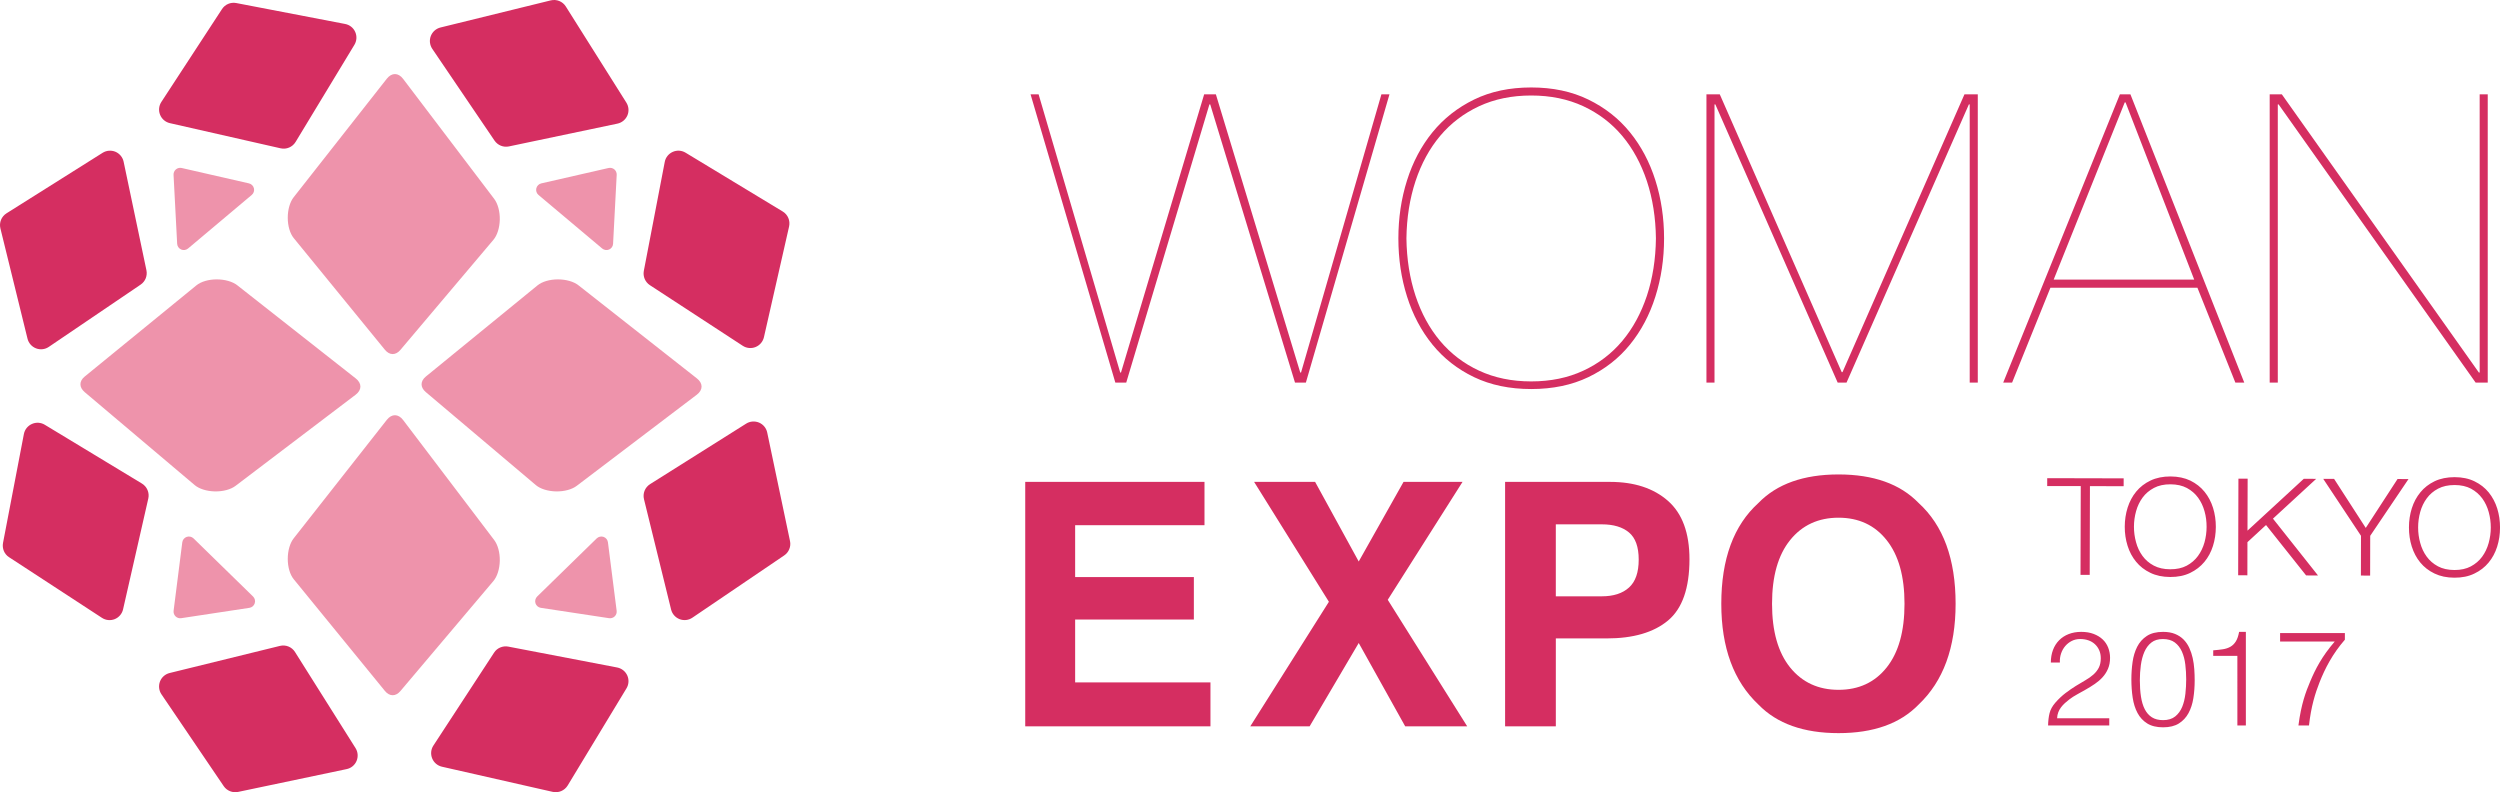 <svg version="1.1" xmlns="http://www.w3.org/2000/svg" xmlns:xlink="http://www.w3.org/1999/xlink" x="0px" y="0px" width="189.343px" height="60px" viewBox="0 0 189.343 60" xml:space="preserve"><g><path fill="#EE93AB" d="m14.244 18.82 4.821-4.055c.147-.122.212-.316.167-.503-.045-.186-.191-.331-.377-.374l-5.095-1.165c-.155-.034-.316.004-.436.105-.063.052-.113.122-.142.196-.028.067-.041.141-.038.217l.273 5.219c.01.191.127.36.302.437C13.893 18.973 14.098 18.943 14.244 18.82M19.165 45.177l-4.506-4.4c-.138-.133-.338-.176-.517-.116-.181.063-.312.223-.336.411l-.658 5.186c-.019.157.035.313.148.424.057.057.13.1.207.122.071.022.146.027.219.016l5.168-.784c.19-.028.346-.162.403-.343C19.353 45.51 19.303 45.31 19.165 45.177M45.607 18.82l-4.822-4.055c-.146-.122-.211-.316-.166-.503.046-.186.191-.331.378-.374l5.095-1.165c.153-.034.315.004.437.105.062.052.11.122.14.196.029.067.041.141.038.217l-.274 5.219c-.008.191-.124.36-.301.437C45.957 18.973 45.754 18.943 45.607 18.82M40.685 45.177l4.508-4.4c.138-.133.338-.176.517-.116.181.063.309.223.333.411l.66 5.186c.021.157-.034.313-.147.424-.058.057-.129.1-.208.122-.071.022-.144.027-.219.016l-5.169-.784c-.187-.028-.344-.162-.404-.343C40.497 45.51 40.549 45.31 40.685 45.177M37.429 15.062l-6.9-9.091c-.364-.477-.859-.482-1.232-.01l-7.051 8.971c-.285.359-.452.942-.452 1.559 0 .62.169 1.195.453 1.542l6.905 8.459c.175.214.379.323.583.324.205.002.409-.101.59-.314l7.046-8.34c.291-.343.467-.914.482-1.532C37.864 16.012 37.704 15.426 37.429 15.062M37.429 40.9l-6.9-9.091c-.364-.477-.859-.482-1.232-.011l-7.051 8.97c-.285.36-.452.943-.452 1.562 0 .618.169 1.194.453 1.54l6.905 8.46c.175.215.379.323.583.324.205.004.409-.102.59-.314l7.046-8.337c.291-.343.467-.916.482-1.534C37.864 41.85 37.704 41.264 37.429 40.9M43.683 36.793l9.091-6.899c.478-.364.482-.858.01-1.232l-8.97-7.052c-.359-.284-.942-.45-1.559-.45-.619 0-1.196.169-1.543.452l-8.458 6.905c-.215.175-.323.38-.325.583-.001.206.102.41.316.592l8.337 7.046c.342.29.914.467 1.534.48C42.734 37.229 43.321 37.071 43.683 36.793M17.845 36.793l9.091-6.899c.477-.364.482-.858.009-1.232l-8.969-7.052c-.359-.284-.942-.45-1.56-.45-.618 0-1.194.169-1.541.452l-8.458 6.905C6.2 28.692 6.093 28.897 6.092 29.1c-.004.206.104.41.314.592l8.338 7.046c.343.29.915.467 1.532.48C16.896 37.229 17.483 37.071 17.845 36.793"/><path fill="#D52E61" d="m26.927 56.659-4.585-7.28c-.24-.382-.7-.57-1.142-.46l-8.352 2.053c-.335.082-.607.322-.731.643-.123.324-.082.686.111.97l4.715 6.953c.12.178.288.308.478.385.19.077.402.099.61.055l8.221-1.728c.337-.068.618-.299.753-.618C27.139 57.315 27.111 56.95 26.927 56.659M33.47 58.068l8.389 1.905c.442.101.898-.094 1.134-.48l4.456-7.361c.178-.292.2-.656.06-.971-.141-.316-.426-.54-.764-.607l-8.249-1.582c-.211-.041-.421-.013-.611.067-.187.079-.353.213-.467.394l-4.593 7.032c-.19.287-.224.651-.095.971C32.858 57.755 33.135 57.991 33.47 58.068M47.439 7.772l-4.585-7.279c-.241-.385-.701-.571-1.143-.463l-8.352 2.053c-.334.083-.607.325-.731.645-.124.323-.08.684.111.97l4.716 6.952c.121.176.286.307.477.385.19.077.403.099.611.055l8.22-1.727c.338-.071.618-.304.755-.62C47.652 8.427 47.622 8.063 47.439 7.772M12.866 9.327l8.388 1.906c.442.101.898-.095 1.134-.483l4.455-7.357c.179-.296.201-.66.061-.972-.138-.315-.425-.542-.766-.606L17.892.23c-.212-.04-.424-.015-.612.066-.189.079-.353.217-.467.394l-4.593 7.032c-.189.29-.225.652-.095.971C12.254 9.014 12.53 9.251 12.866 9.327M56.512 32.085l-7.277 4.582c-.385.243-.57.702-.461 1.143l2.053 8.354c.082.334.323.606.644.73.323.124.684.082.969-.112l6.953-4.715c.176-.119.31-.287.385-.478.078-.187.101-.4.055-.611l-1.727-8.22c-.069-.336-.301-.617-.619-.752C57.167 31.874 56.805 31.9 56.512 32.085M57.858 25.541l1.906-8.388c.099-.443-.094-.899-.481-1.133l-7.36-4.456c-.294-.179-.658-.201-.971-.061-.316.141-.544.426-.606.763l-1.585 8.251c-.039.211-.013.421.066.61.082.187.214.353.393.47l7.035 4.593c.288.187.652.223.969.093C57.544 26.154 57.78 25.876 57.858 25.541M7.77 11.575l-7.278 4.582c-.385.242-.57.703-.461 1.143l2.053 8.353c.083.335.324.607.645.73.321.125.683.084.968-.111l6.953-4.715c.178-.12.308-.287.386-.476.075-.191.097-.404.054-.612l-1.727-8.22c-.071-.337-.302-.618-.62-.755C8.426 11.362 8.062 11.391 7.77 11.575M9.322 46.144l1.91-8.388c.1-.439-.096-.898-.483-1.134l-7.357-4.452c-.295-.18-.661-.202-.974-.061-.315.139-.543.422-.609.761l-1.581 8.252c-.039.209-.013.421.064.609.082.191.214.355.396.471l7.034 4.592c.287.19.65.224.971.096C9.01 46.759 9.248 46.481 9.322 46.144"/><g><g><path fill="#D52E61" d="M105.235 7.142 98.904 28.976 98.079 28.976 91.658 7.906 91.598 7.906 85.298 28.976 84.472 28.976 78.051 7.142 78.66 7.142 84.841 28.213 84.902 28.213 91.2 7.142 92.086 7.142 98.477 28.213 98.538 28.213 104.625 7.142zM106.566 13.656c.437-1.386 1.081-2.599 1.927-3.639.846-1.039 1.897-1.866 3.149-2.477 1.254-.612 2.697-.916 4.327-.916 1.632 0 3.076.304 4.327.916 1.254.611 2.306 1.437 3.15 2.477.846 1.041 1.49 2.253 1.928 3.639.439 1.386.658 2.855.658 4.402 0 1.552-.219 3.018-.658 4.405-.438 1.387-1.082 2.6-1.928 3.639-.844 1.041-1.896 1.861-3.15 2.462-1.251.6-2.695.901-4.327.901-1.63 0-3.073-.301-4.327-.901-1.251-.601-2.303-1.422-3.149-2.462-.846-1.039-1.49-2.252-1.927-3.639-.439-1.386-.657-2.853-.657-4.405C105.909 16.511 106.127 15.042 106.566 13.656M107.207 22.402c.439 1.324 1.06 2.467 1.866 3.425.807.958 1.789 1.709 2.951 2.248 1.162.54 2.477.812 3.943.812 1.469 0 2.782-.271 3.947-.812 1.162-.539 2.145-1.29 2.95-2.248.804-.958 1.425-2.101 1.867-3.425.437-1.325.666-2.773.684-4.344-.018-1.568-.247-3.016-.684-4.341-.442-1.324-1.063-2.467-1.867-3.425-.806-.958-1.788-1.706-2.95-2.248-1.165-.539-2.478-.811-3.947-.811-1.467 0-2.781.271-3.943.811-1.162.542-2.145 1.29-2.951 2.248-.806.958-1.426 2.101-1.866 3.425-.438 1.325-.667 2.774-.688 4.341C106.54 19.63 106.769 21.077 107.207 22.402M149.792 7.142 149.792 28.976 149.18 28.976 149.18 7.906 149.118 7.906 139.851 28.976 139.18 28.976 129.915 7.906 129.852 7.906 129.852 28.976 129.241 28.976 129.241 7.142 130.25 7.142 139.485 28.182 139.547 28.182 148.784 7.142zM152.391 28.976h-.673l8.837-21.834h.796l8.623 21.834H169.3l-2.874-7.186h-11.133L152.391 28.976zM160.984 7.754h-.062l-5.382 13.423h10.644L160.984 7.754zM172.818 7.142 187.742 28.213 187.803 28.213 187.803 7.142 188.414 7.142 188.414 28.976 187.497 28.976 172.574 7.906 172.514 7.906 172.514 28.976 171.9 28.976 171.9 7.142z"/></g><g><g><path fill="#D52E61" d="M91.225 39.776 81.428 39.776 81.428 43.707 90.42 43.707 90.42 46.922 81.428 46.922 81.428 51.681 91.677 51.681 91.677 55.008 77.648 55.008 77.648 36.497 91.225 36.497zM99.189 55.008 94.694 55.008 100.647 45.577 94.983 36.497 99.603 36.497 102.906 42.526 106.3 36.497 110.768 36.497 105.104 45.427 111.12 55.008 106.424 55.008 102.906 48.698zM126.331 46.996c-1.084.904-2.634 1.356-4.644 1.356h-3.853v6.656h-3.842V36.497h7.948c1.832 0 3.293.478 4.383 1.433 1.088.955 1.633 2.432 1.633 4.433C127.954 44.547 127.414 46.092 126.331 46.996M123.376 40.328c-.488-.41-1.173-.616-2.057-.616h-3.486v5.451h3.486c.884 0 1.569-.223 2.057-.665.493-.445.735-1.15.735-2.113C124.111 41.424 123.868 40.738 123.376 40.328M145.31 53.363c-1.397 1.441-3.42 2.162-6.065 2.162-2.647 0-4.669-.72-6.066-2.162-1.877-1.766-2.813-4.31-2.813-7.635 0-3.391.936-5.937 2.813-7.635 1.397-1.441 3.419-2.16 6.066-2.16 2.645 0 4.668.719 6.065 2.16 1.867 1.698 2.802 4.244 2.802 7.635C148.112 49.053 147.177 51.597 145.31 53.363M142.892 50.551c.901-1.131 1.35-2.739 1.35-4.823 0-2.075-.449-3.682-1.35-4.816-.898-1.134-2.114-1.703-3.646-1.703-1.531 0-2.757.567-3.668 1.697-.912 1.131-1.369 2.738-1.369 4.822 0 2.085.458 3.693 1.369 4.823.912 1.129 2.137 1.694 3.668 1.694C140.778 52.245 141.994 51.681 142.892 50.551"/></g><g><g><path fill="#D52E61" d="M160.84 36.229 160.839 36.824 158.286 36.818 158.269 43.54 157.572 43.539 157.59 36.815 155.049 36.811 155.05 36.215zM161.141 38.444c.147-.458.361-.863.65-1.213.287-.349.648-.628 1.083-.836.433-.208.94-.31 1.512-.31.574.002 1.076.11 1.508.316.427.212.787.493 1.072.845.286.352.5.757.644 1.217.141.456.212.938.211 1.443-.002.505-.073.987-.218 1.446-.145.458-.36.861-.65 1.207-.288.347-.647.624-1.077.832-.431.208-.933.312-1.508.309-.574-.001-1.078-.107-1.51-.318-.435-.208-.794-.489-1.078-.839-.288-.348-.501-.751-.644-1.209-.144-.459-.215-.941-.213-1.446C160.924 39.384 160.997 38.902 161.141 38.444M161.777 41.064c.102.387.267.733.488 1.037.22.304.506.55.854.735s.764.279 1.247.279c.487.002.902-.088 1.248-.271.346-.186.629-.43.852-.733.223-.302.388-.647.497-1.035.105-.385.158-.775.158-1.172.002-.404-.047-.796-.155-1.179-.105-.382-.268-.727-.488-1.031-.22-.304-.506-.549-.848-.735-.346-.184-.761-.277-1.246-.279-.483-.002-.902.089-1.251.274-.348.184-.634.426-.857.729-.223.303-.388.647-.494 1.03-.107.382-.162.774-.162 1.178C161.618 40.287 161.671 40.678 161.777 41.064M170.23 36.252 170.219 40.189 174.481 36.264 175.423 36.266 172.148 39.281 175.56 43.585 174.659 43.581 171.622 39.763 170.215 41.062 170.21 43.572 169.512 43.569 169.532 36.251zM175.956 36.268 176.778 36.27 179.176 39.984 181.583 36.28 182.414 36.282 179.513 40.581 179.507 43.594 178.808 43.591 178.815 40.579zM182.664 38.497c.145-.459.363-.862.65-1.211.287-.353.649-.632 1.082-.84.435-.206.94-.308 1.513-.308.574.002 1.077.107 1.507.318.43.208.787.489 1.075.841.286.354.499.76.643 1.217.142.458.214.94.211 1.446 0 .506-.073.987-.218 1.446-.145.455-.36.857-.65 1.205-.288.349-.648.626-1.081.832-.427.209-.932.312-1.504.309-.573 0-1.077-.107-1.51-.316-.434-.209-.794-.488-1.078-.836-.287-.349-.5-.755-.644-1.212-.144-.458-.213-.938-.212-1.446C182.446 39.436 182.521 38.956 182.664 38.497M183.3 41.117c.105.388.267.734.489 1.037.221.304.505.55.854.738.347.185.763.277 1.247.279.483.002.901-.09 1.245-.274.346-.185.63-.428.853-.73.223-.304.387-.649.495-1.035.106-.385.162-.778.162-1.172 0-.404-.051-.797-.157-1.179-.105-.383-.267-.727-.488-1.032-.223-.303-.504-.548-.848-.736-.346-.184-.759-.278-1.246-.279-.486 0-.902.09-1.251.275-.349.183-.634.426-.857.73-.223.303-.388.645-.495 1.028-.106.381-.161.775-.161 1.177C183.141 40.34 183.193 40.732 183.3 41.117"/></g><g><g><path fill="#D52E61" d="M155.325 50.179c0-.349.054-.665.161-.95.107-.285.262-.529.463-.734.201-.204.444-.362.729-.473.285-.11.601-.166.95-.166.355 0 .668.052.94.156.271.104.5.243.684.417.184.175.323.382.417.624.094.241.141.496.141.764 0 .315-.052.593-.156.834-.103.242-.241.456-.412.643-.171.188-.365.355-.583.503-.218.148-.441.287-.669.417-.228.131-.452.256-.673.377-.222.121-.419.248-.593.382-.114.087-.225.18-.332.276-.107.097-.204.203-.291.317-.087.114-.158.24-.211.377-.054.138-.084.29-.091.458h3.951v.543h-4.634c.007-.342.043-.65.111-.925.067-.274.214-.543.442-.804.248-.282.505-.523.769-.724.265-.201.525-.38.779-.538.255-.157.496-.301.724-.432.228-.131.429-.273.603-.427.174-.154.312-.328.412-.523.101-.194.151-.432.151-.714 0-.228-.04-.432-.121-.613-.08-.181-.191-.335-.332-.463-.141-.127-.305-.223-.493-.287-.187-.064-.392-.096-.613-.096-.235 0-.447.049-.638.145-.191.097-.355.226-.493.387-.138.161-.243.349-.316.563-.074.215-.104.442-.091.684H155.325zM163.827 47.856c.349 0 .65.052.905.156.255.104.471.246.649.427.177.181.321.392.432.634.111.241.196.497.256.769.06.271.1.551.12.84.02.288.03.57.03.844 0 .469-.033.918-.1 1.347-.067.429-.189.808-.367 1.136-.178.328-.421.59-.729.784-.308.194-.707.292-1.196.292-.489 0-.89-.097-1.201-.292-.312-.194-.556-.457-.734-.789-.178-.332-.3-.717-.367-1.156-.067-.439-.1-.903-.1-1.392 0-.449.03-.888.091-1.317.06-.429.176-.812.347-1.151.171-.338.414-.612.729-.819C162.905 47.96 163.317 47.856 163.827 47.856zM165.576 51.455c0-.382-.022-.756-.066-1.121-.043-.365-.129-.692-.256-.98-.127-.288-.307-.519-.538-.694-.231-.174-.534-.261-.91-.261-.355 0-.645.089-.87.267-.225.178-.4.414-.528.708-.127.295-.216.63-.267 1.005-.05.375-.075.758-.075 1.146 0 .456.029.87.086 1.242.057.372.152.688.287.95.134.261.313.464.537.608.225.144.508.216.85.216.382 0 .689-.094.92-.281.231-.188.407-.429.528-.724.12-.295.201-.626.242-.995C165.556 52.172 165.576 51.811 165.576 51.455zM169.453 49.676h-1.83v-.422c.268-.02.511-.047.729-.08.218-.034.409-.097.573-.191.164-.094.301-.229.412-.407.111-.178.192-.417.246-.719h.512v7.087h-.643V49.676z"/></g><g><path fill="#D52E61" d="M172.688,47.947h4.907v0.5c-0.939,1.08-1.499,2.169-1.919,3.229c-0.32,0.81-0.64,1.819-0.8,3.268 h-0.799c0.21-1.629,0.56-2.549,0.89-3.328c0.39-0.93,0.879-1.889,1.859-3.028h-4.138V47.947z"/></g></g></g></g></g></g></svg>